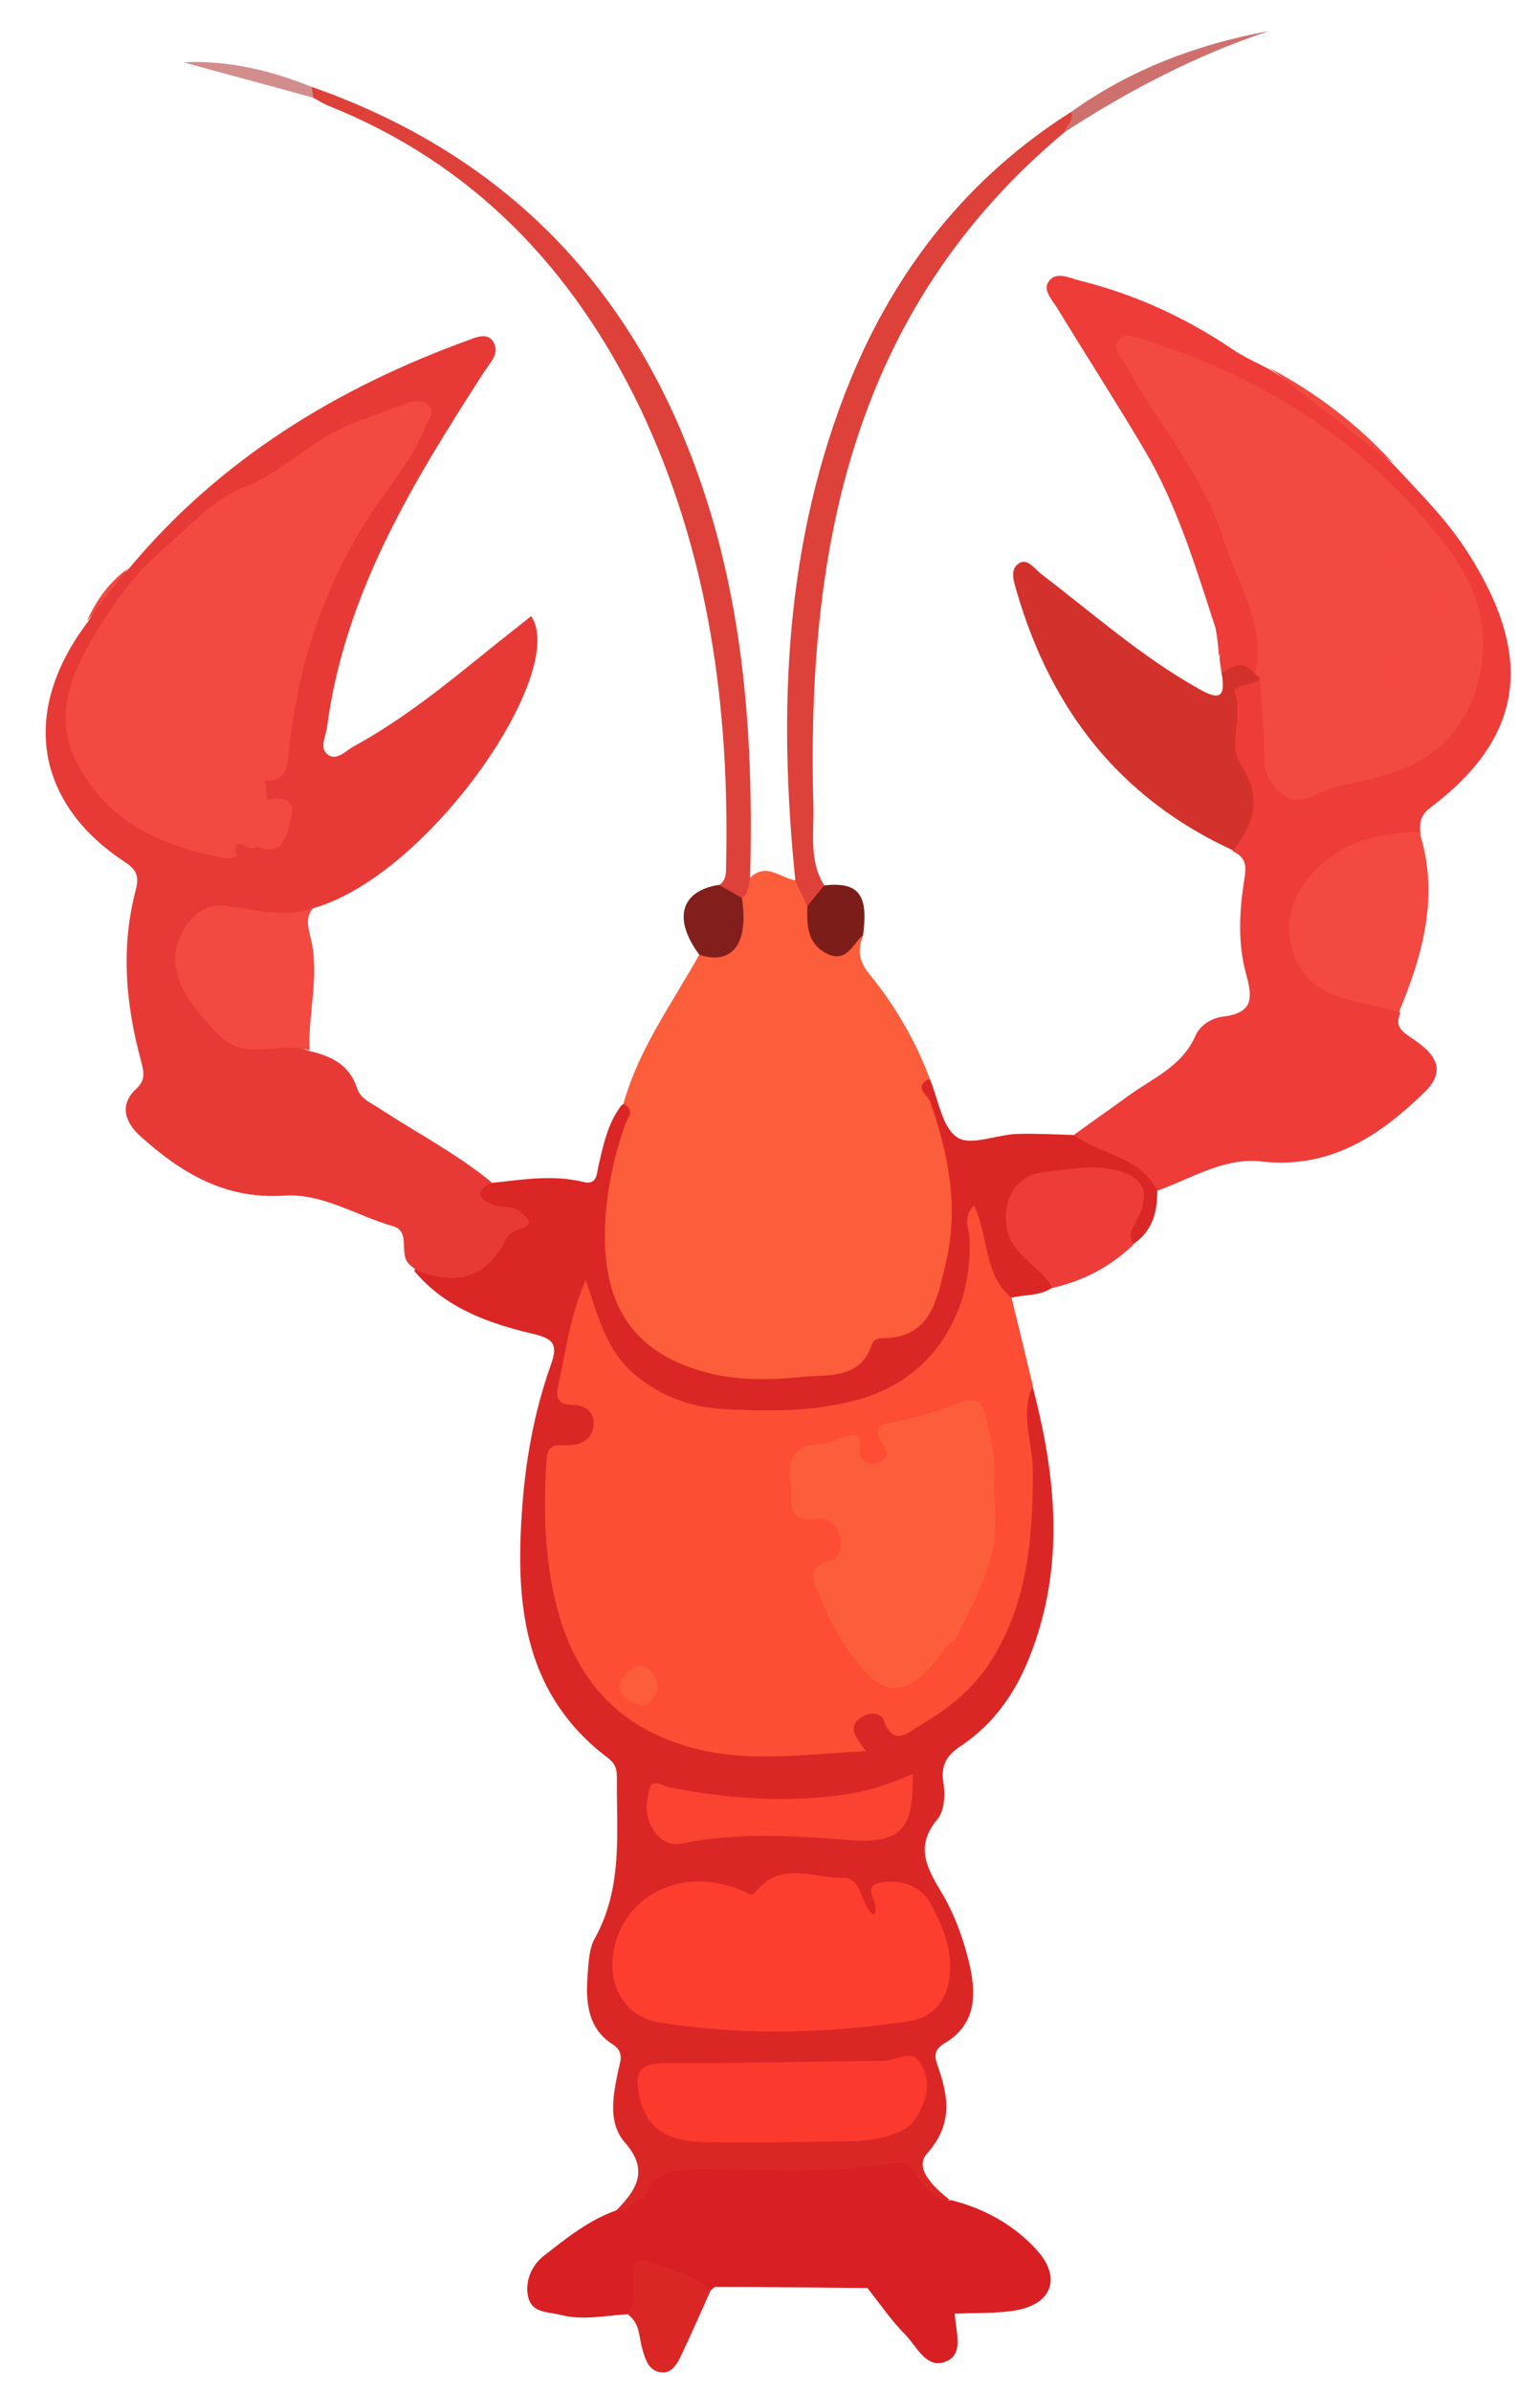 <?xml version="1.0" encoding="utf-8"?>
<!-- Generator: Adobe Illustrator 18.0.0, SVG Export Plug-In . SVG Version: 6.00 Build 0)  -->
<!DOCTYPE svg PUBLIC "-//W3C//DTD SVG 1.1//EN" "http://www.w3.org/Graphics/SVG/1.1/DTD/svg11.dtd">
<svg version="1.1" id="Layer_1" xmlns="http://www.w3.org/2000/svg" xmlns:xlink="http://www.w3.org/1999/xlink" x="0px" y="0px"
	 viewBox="0 0 282.1 437.9" enable-background="new 0 0 282.1 437.9" xml:space="preserve">
<g>
	<path fill="#DB2626" d="M170.3,197.5c1.6,3.7,2.2,8.8,5,10.7c2.4,1.7,7.3-0.5,11.1-0.6c3.4-0.1,6.9,0.1,10.3,0.2
		c8.4,0.8,13.7,4.3,15.3,10.2c0,4-0.9,7.5-4.6,9.9c-2.2-1.2-1.2-2.9-0.6-4.5c1.7-4.9,0.4-7.2-4.8-8c-3.9-0.6-7.9-0.2-11.6,0.8
		c-5.4,1.4-6.3,7.9-2,12.9c1.7,2,5,3.1,4.3,6.7c-2.3,1.5-5,1.2-7.5,1.8c-4.3-2.1-5-3.5-6.3-11.1c0.5,18.8-9.6,30.3-29.3,32.8
		c-6.2,0.8-12.5,0.7-18.8-0.2c-12.3-1.7-17.9-6.5-23.8-19.7c-1.3,2.7-1.4,5.7-2.2,8.5c-1.1,3.7-1.8,6.8,2.9,9.3
		c3.6,1.9,2.8,6.9-1.5,8c-4.3,1.2-4.9,3.9-5,7.3c-0.1,6.7,0.2,13.3,1.9,19.8c4.5,17.9,15.8,26.8,34.6,27.7c4.9,0.2,9.8-0.7,14.7-0.6
		c1.4,0,2.3-0.2,2.9-2c1.9-5.5,3.2-6.1,7.7-3c2.5,1.7,4,0.5,5.8-0.5c9.2-5.3,14.5-13.5,17-23.7c2.6-10.2,1.9-20.6,1.2-31
		c-0.3-4-0.3-4,2.1-5.6c4.4,16.7,6.1,33.4-0.6,50c-2.6,6.5-6.5,12-12.4,16c-2.5,1.6-3.8,3.4-3.3,6.7c0.4,2.2,0.2,5.3-1.1,6.8
		c-4.3,5.1-1.7,9.2,0.9,13.6c2.3,3.9,3.8,8.1,4.9,12.5c1.4,5.9,1.4,11.4-4.5,14.9c-1.8,1.1-1.9,2.2-1.3,3.9c2,5.7,3,10.8-1.9,16.3
		c-2.4,2.7,1.3,6.2,4.1,8.4c-1.8,2.1-3.1,0.3-4.6-0.5c-2.5-4.4-6.1-4.7-10.9-4.2c-9.7,1-19.5,0.8-29.3,0.5c-4.7-0.1-8.5,0.7-11,4.9
		c-1.7,0.7-2.9,3.4-5.2,1.3c3.6-3.7,6.1-7.3,1.6-12.4c-3.2-3.7-2.2-8.5-1.3-13c0.4-1.9,1.3-3.6-1.1-5.1c-4.3-2.8-4.8-7.4-4.5-12
		c0.2-2.5,0.2-5.3,1.4-7.4c5.2-9.4,3.9-19.6,4-29.6c0-1.6-0.5-2.5-1.7-3.4c-15.2-11.5-16.9-27.7-15.7-44.9c0.6-9.2,2.2-18.3,5.3-27
		c1.5-4.1,0.2-4.9-3.7-5.8c-7.9-1.9-15.7-4.7-21.3-11.4c0.2-0.6,0.7-1.2,1.2-1c8.1,3,12.1-2.4,16-8c-1.2-1.7-3.7-1.3-5-2.8
		c-2.1-2.4-2.4-4.2,1.7-4.3c5.7-0.6,11.4-1.6,17.1-0.2c2.5,0.6,2.4-1.5,2.7-2.8c0.9-3.9,1.7-7.9,4.2-11.2c2.2-1.6,2.1,0.3,2.1,1.5
		c-0.1,2.8-1.1,5.4-1.9,8c-1.7,5.7-2.3,11.5-2,17.4c0.6,12.1,8.2,20,20.2,21.3c5.3,0.6,10.5,0.9,15.8,0.1c3.9-0.6,7.8-1,10-5
		c0.6-1,1.7-1.8,2.9-1.8c6.6-0.5,8.5-5.4,9.9-10.7c2.7-9.8,1.4-19.4-1.7-28.9c-0.6-1.9-1.7-3.6-1.5-5.6
		C168.3,197.5,168.6,196.1,170.3,197.5z"/>
	<path fill="#E73A36" d="M90.1,216.5c-3.3,1.6-2.4,3.1,0.3,4.1c1.6,0.6,3.5,0,5,1.3c1.2,1.1,2.7,2.2-0.1,3.1c-1.2,0.4-2.2,1-2.7,2
		c-3.6,7.3-9.3,8.3-16.3,5.6c-0.4-0.4-0.9-0.7-1.3-1.1c-2.1-1.9,0.4-6-3-7c-6.7-1.9-12.9-6.1-20.1-5.6c-10.7,0.7-18.8-4.2-26.2-10.9
		c-2.7-2.4-4-5.7-0.7-8.7c1.8-1.7,1.3-3.2,0.8-5.2c-2.8-10.3-3.7-20.8-0.9-31.3c0.7-2.7-0.2-3.8-2.2-5.1c-15.2-10-19.8-26.5-6.5-44
		c2-3.6,4.5-6.9,7.5-9.7C40.3,84.1,61.7,71,86,62.2c1.3-0.5,3.3-1.3,4.3,0.3c1.4,2.2-0.5,3.8-1.7,5.7c-13,20.2-25.5,40.5-28.7,65
		c-0.2,1.6-1.5,3.8,0.2,5c1.6,1.1,3.2-0.7,4.6-1.5c9-4.9,16.9-11.3,24.8-17.7c2.6-2.1,5.2-4.1,7.8-6.2c6.9,10.1-18.6,47.5-40,53.5
		c-3.1,3.2-6.8,2.1-10.5,1.8c-4.4-0.4-9.1-2.1-11.9,3.3c-2.8,5.3-0.2,9.3,2.8,13.4c3.1,4.2,6.8,7.1,12.4,5.8
		c2.6-0.6,4.4,1.2,6.5,1.8c4,0.9,7.4,2.5,8.8,6.8c0.7,2.1,2.6,2.7,4.2,3.8C76.5,207.5,83.8,211.3,90.1,216.5z"/>
	<path fill="#FD4D34" d="M189.2,253.7c-2.4,5.2,0,10.4,0,15.6c0,12.7-1,25-8.4,35.9c-3.2,4.6-7.5,7.9-12.3,10.7
		c-2.2,1.3-4.8,4-6.6-0.9c-0.5-1.5-2.6-1.6-4.1-0.6c-2.9,1.9-0.7,3.9,0.8,6.2c-11.9,0.6-22.9,2.4-33.8-1.2
		c-14.2-4.6-20.9-15-23.6-28.7c-1.5-7.7-1.6-15.4-1.1-23.3c0.2-3.2,1.8-2.8,3.8-2.8c2.4,0,4.4-0.9,4.8-3.4c0.4-2.7-1.5-4-3.9-4
		c-2.6,0-3-1.3-2.6-3.3c1.4-6.2,2.1-12.6,5.1-19.6c2.3,6.9,3.8,12.9,8.8,17.2c4.9,4.2,10.6,6.2,16.7,6.5c7.9,0.4,15.8,0.5,23.8-1.6
		c14.5-3.7,21.6-16.3,21-29.7c-0.1-1.8-1.3-3.8,0.8-6c2.8,5.6,1.7,12.7,6.9,16.9C186.6,242.9,187.9,248.3,189.2,253.7z"/>
	<path fill="#EE3C39" d="M212,218c-3.2-6.3-10.4-6.6-15.3-10.2c3.3-2.4,6.6-4.7,9.9-7.1c4.5-3.3,9.9-5.4,12.4-11.1
		c0.9-2,3.1-3.3,5.2-3.5c5.6-0.7,5.2-3.7,4-8c-1.4-5.3-1.2-10.8-0.4-16.2c0.3-2.2,1.1-4.7-1.9-6c-1-1.7,0.1-2.9,0.9-4.2
		c1.3-2.1,1.9-4.5,0.9-6.7c-2.2-4.5-2.5-9.2-2.7-14c-0.2-5.8-0.1-6.3,6.2-6.9c3,4.2,1.7,9,2.1,13.6c0.5,5.9,2.1,7.3,7.8,5.9
		c6.6-1.6,13.8-2.4,19.3-6.4c13.7-10.1,11.8-24.2,3.3-36.1c-11.6-16.2-28-25.9-45.4-34.3c-3.4-1.6-6.9-2.5-11.8-2.9
		c3.3,6.5,6.7,11.9,10.2,17.2c7.4,10.8,11.4,23.1,14.9,35.6c0.6,2.3,0.6,4.7-0.9,6.8c-2.3,0.7-4.6,0-6.9,0.1c-0.1-1-0.3-2-0.4-3.1
		c-0.1-1.7,4.2-4-0.6-5.1c-3.7-11.3-7.1-22.8-13.2-33.1c-5.1-8.6-10.5-17-15.7-25.5c-0.9-1.6-2.9-3.5-1.9-5.1
		c1.3-2.2,3.9-0.8,5.9-0.3c10,2.5,19.2,6.7,27.8,12.5c2.2,1.5,4.7,2.6,7,3.8c8,5.2,15.6,11,22.7,17.5c4.7,5.1,9.7,10,13.5,16
		c11.5,18,11.2,33-6.8,46.6c-2,1.5-2.1,2.9-1.9,4.9c-1.2,2.2-3.4,1.4-5.2,1.8c-5.9,1.3-11.2,3.4-14.7,8.8
		c-4.9,7.6-1.8,15.8,6.8,18.5c3.2,1,7.3,0.1,9.4,3.7c-1.2,2.8,0.8,3.6,2.6,4.9c4.7,3.2,5.5,6.2,1.5,9.9c-8,7.7-16.9,13.6-29.1,12.4
		C224.5,211.7,218.4,215.7,212,218z"/>
	<path fill="#FC5D3A" d="M170.3,197.5c-3.1,1.4-0.4,3,0.1,4.2c3.4,9.7,5.3,19.6,2.8,29.8c-1.6,6.6-2.7,13.7-12,13.5
		c-0.5,0-1.2,0.5-1.4,0.9c-2.1,6.8-8.2,5.7-13.1,6.2c-6.9,0.7-13.9,0.7-20.7-1.9c-12.7-4.7-15.1-14.7-15.2-23.7
		c0-7.1,1.4-13.9,3.7-20.6c0.4-1.2,2-2.7-0.3-3.8c2.8-10.1,9-18.5,14-27.5c6.2-1,7-5.5,7-10.6c0.4-1.3,0.8-2.6,2.2-3.3
		c3-2.9,5.6,0.1,8.4,0.5c2.5,0.5,2.7,2.6,3.4,4.5c1.4,7.6,1.4,7.7,9,5.4c-1.2,2.7-0.9,4.9,1.1,7.3
		C164,184.2,167.7,190.5,170.3,197.5z"/>
	<path fill="#D81F24" d="M118,402.6c1.6-4.5,4.6-5.4,9.4-5.4c12-0.1,24.1,0.9,36.1-1.1c4.5-0.8,4.2,3.1,6.2,4.7
		c0.2,0.6,0.2,1.2,0.4,1.7c1.3,3.6-0.7,7.8,3.9,10.9c2.8,1.8,1.6,6.6,0.9,10.2c0.1,3,1.7,7.1-1.3,8.6c-3.7,1.9-5.6-2.5-7.7-4.7
		c-2.6-2.6-4.7-5.7-7-8.6c0.2-1.3,1.2-2,2.6-3.2c-10.3,0.8-20.1,0.2-29.8,0.5c-3.2,0.1-6.2-0.4-9.1-1.7
		C117.8,412.1,116.1,407.6,118,402.6z"/>
	<path fill="#D3312C" d="M223.8,123.3c2.1-1.5,4.1-2.4,6.1,0.1c0.5,0,0.8,0.2,0.9,0.7c-1.1,1.8-5.2,1-4.6,2.7
		c1.5,4.5-1.3,9.6,1.1,13.2c4,6.1,2.4,10.8-1.4,15.7c-20.7-9.5-33.3-25.7-39.6-47.2c-0.5-1.8-1.5-4.2,0.4-5.4c1.6-1,3,1.3,4.3,2.2
		c9.3,7.1,18.1,14.9,28.4,20.7C223.5,128.4,224.5,127.6,223.8,123.3z"/>
	<path fill="#DE413A" d="M137.4,160.9c-0.3,1.3-0.3,2.6-1.4,3.5c-1.9,0.1-3.6-0.1-4.2-2.4c1.1-0.8,1.2-1.9,1.2-3.1
		c0.7-29.2-3.1-57.6-15.8-84.3C104.9,49.1,86.6,29.9,60,19.3c-0.9-0.4-1.7-0.9-2.6-1.4c-1.3-0.5-1.2-1.2-0.3-2
		c38.7,13.6,62.4,41,73.6,79.8C136.8,117,138,138.9,137.4,160.9z"/>
	<path fill="#DD413A" d="M147.9,165.9c-0.7-1.5-1.5-3-2.2-4.6c-3.2-31.3-2-62.2,10.1-91.8c8.4-20.4,21.6-37.1,40.4-49
		c2,2-0.2,2.7-1.2,3.7c-38.9,32.5-47.3,76.3-46,123.7c0.1,4.7-0.8,9.8,2,14.2C151.3,164.4,150.3,165.7,147.9,165.9z"/>
	<path fill="#F34941" d="M56.7,192.3c-5.4-1.7-11.7,2.1-16.5-2.7c-6.1-6.2-11.3-13.1-5.8-20.5c2-2.6,4.1-3.7,7.4-3.2
		c5.1,0.7,10.3,2.2,15.5,0.4c-1.3,1.6-0.9,3.3-0.5,5C58.7,178.3,56.4,185.3,56.7,192.3z"/>
	<path fill="#F34941" d="M256.3,185.2c-3.8-0.9-7.6-1.6-11.3-2.8c-8.3-2.6-11.4-12.5-6.6-19.8c5.1-7.9,12.8-10.1,21.6-10.3
		C263.7,163.8,260.7,174.6,256.3,185.2z"/>
	<path fill="#D81F24" d="M118,402.6c0.2,8.6,3.9,12.2,12.6,12.2c5.8-0.1,11.8-0.9,17.5-0.2c5.6,0.7,11.1-0.9,17.3-0.5
		c-2.1,2.6-4.3,3.7-6.5,4.8c-9.3-0.1-18.5-0.2-27.8-0.2c-0.3,0-0.6,0.4-0.9,0.6c-3.6,0-6.5-2.2-9.7-3.3c-2.6-0.9-3.6-0.5-3.3,2.4
		c0.2,2,0.7,4.3-2.1,5.3c-4.2,0.2-8.2,1.2-12.5,0.1c-2.4-0.6-5.3-0.3-5.9-3.5c-0.5-2.8,0.7-5.5,2.8-7.2c4.2-3.3,8.4-6.7,13.6-8.5
		C115.4,405.4,115.9,402.2,118,402.6z"/>
	<path fill="#EE3C39" d="M192.8,235.8c-2.3-4.3-8.1-6-8.5-11.9c-0.4-5.1,2.3-9,7.5-9.4c3.3-0.3,6.5-1,9.9-0.7
		c7.9,0.9,9.8,4.1,5.9,10.8c-0.7,1.2-0.5,2.2,0,3.3C203.3,232,198.4,234.5,192.8,235.8z"/>
	<path fill="#D81F24" d="M175,423.6c-1.6-2.3-0.2-5-0.9-7.5c-0.9-3.1-1.8-5.5-7.6-3.2c4.6-4.5,1.4-8.6,3.2-12.1
		c1.5,0.7,2.5,2.6,4.5,2c6,1.5,11.3,4.4,15.5,8.9c4.8,5.1,3.2,10.1-3.7,11.3C182.4,423.6,178.6,423.4,175,423.6z"/>
	<path fill="#DB2626" d="M115.1,423.8c0.3-1.3,1-2.6,1-3.9c-0.4-7.1-0.4-7.1,6.4-4.6c2.7,1,5.5,1.9,7.7,4c-1.8,4-3.6,8.1-5.5,12.1
		c-0.7,1.5-1.8,3.3-3.8,2.9c-1.9-0.3-2.6-2-3.1-3.8C117,428.3,117.4,425.5,115.1,423.8z"/>
	<path fill="#821F1D" d="M131.7,162c1.4,0.8,2.8,1.6,4.2,2.4c1.3,8.3-1.7,12.4-7.8,10.4C123.2,168.2,124.7,163.1,131.7,162z"/>
	<path fill="#7D1D19" d="M147.9,165.9c1-1.3,2.1-2.6,3.1-3.8c6.3-0.7,8.1,1.7,7.1,9.1c-1.9,1.6-2.9,5-6.4,3.5
		C147.8,172.9,147.8,169.4,147.9,165.9z"/>
	<path fill="#CE706D" d="M195,24.2c0.4-1.3,1.8-2.2,1.2-3.7c10.9-7.8,23.1-12.4,36.2-14.8C219.1,10.1,206.7,16.6,195,24.2z"/>
	<path fill="#D28E8C" d="M57.1,15.9c0.1,0.7,0.2,1.3,0.3,2c-7.9-2.2-15.9-4.3-23.8-6.5C41.8,11,49.6,12.9,57.1,15.9z"/>
	<path fill="#F24A41" d="M255.3,84.9c-7.6-5.8-15.1-11.6-22.7-17.5C241.1,71.9,248.7,77.7,255.3,84.9z"/>
	<path fill="#EE3C39" d="M222.7,115.1c1.9,0.2,4.7-2,5.4,1c0.7,3.2-3.9,1.9-4.8,4.1C223.2,118.6,223,116.9,222.7,115.1z"/>
	<path fill="#F34941" d="M23.4,104.1c-2.5,3.2-5,6.5-7.5,9.7C17.6,109.9,20,106.6,23.4,104.1z"/>
	<path fill="#FD3E2F" d="M160.1,350.6c1.4-1.9-2.6-5.2,1.1-5.9c3.5-0.7,7.4,0.4,9.2,3.7c1.7,3.2,3.4,6.6,3.6,10.5
		c0.4,5.9-2,10.4-7.8,11.2c-15,2.2-30.2,2.6-45.3,0.2c-6.6-1-9.8-7.1-8.4-13.6c2.2-10.4,13.5-15.2,24-10.3c0.8,0.4,1.3,0.8,1.9,0
		c4.5-5.8,10.7-2.5,16.1-2.6C158.1,343.8,157.5,348.9,160.1,350.6z"/>
	<path fill="#FC392D" d="M167,388.9c-2.6,2.1-6.6,3-10.7,3.1c-8.9,0.2-17.9,0.3-26.8,0.2c-5.4-0.1-10.5-1.2-12.2-7.7
		c-1.4-5.6-0.1-6.9,5.6-6.8c13,0.1,26-0.3,39-0.4c2.3,0,5.2-2.4,6.8,0.6C170.7,381.3,169.9,384.9,167,388.9z"/>
	<path fill="#FB4332" d="M167.2,324.8c0.1,9.3-1.4,12.8-11.3,12.1c-10.3-0.8-20.6-1.5-30.9,0.6c-2.4,0.5-4.1-0.5-5.4-2.6
		c-1.5-2.4-1.3-5-0.6-7.4c0.5-1.9,2.2-0.6,3.5-0.3c10.6,2.1,21.2,2.9,32,1.4C158.7,328,162.8,326.7,167.2,324.8z"/>
	<path fill="#F34941" d="M46.8,154.9c-0.5,1.9-4.8-3.2-3.4,1.9c-0.7,0.1-1.5,0.5-2.2,0.3c-11.5-2.1-21.5-6.5-27.2-17.6
		c-4-7.8-1.3-15.3,2.6-22c3.5-6.1,7.7-12.2,12.9-16.6c4.9-4.2,9.1-9.3,15.8-12c6.8-2.6,12.2-8.8,19.4-11.4c3.3-1.2,6.5-2.5,9.9-3.7
		c1.3-0.4,2.8-0.7,3.9,0.4c1.3,1.3,0,2.5-0.5,3.7c-2.4,6.5-7.2,11.6-10.8,17.3c-8.4,13.3-12.8,27.7-14.4,43.1
		c-0.3,3.2-0.9,4.8-4.2,4.6c-3.6-2.2-1.8-6.4-4-10.1C42.2,141.1,41.9,148.2,46.8,154.9z"/>
	<path fill="#F34941" d="M46.8,154.9c-6.6-4.7-7.6-17.7-1.6-23.9c3.1,3.5,1.7,8.2,3.4,12.1c0.1,1.1,0.3,2.2,0.4,3.4
		C50.7,149.8,51.1,153,46.8,154.9L46.8,154.9z"/>
	<path fill="#F34941" d="M46.8,154.9c2.4-2.4,1.8-5.6,2.2-8.5c2.7-0.7,5.2,0.1,4.4,3.1C52.6,152.2,52.4,157.2,46.8,154.9z"/>
	<path fill="#FC5D3A" d="M182.1,270.8c0,2.5,0.2,4.9,0.2,7.4c0.3,8-3.8,14.8-7.2,21.7c-0.3,0.7-1.2,1-1.7,1.6
		c-7.3,10.1-11.7,10.1-18.6-0.1c-1.9-2.8-3.2-5.7-4.5-8.8c-1.3-3.1-3-5.7,2-7c1.7-0.4,1.9-2.6,1.6-4.1c-0.4-2.2-2.2-3.7-4.2-3.4
		c-6.3,0.9-4.4-4-4.9-6.9c-0.6-3.7,0.5-6.5,5.1-6.8c1.7-0.1,3.3-1,5.1-1.4c1.3-0.3,2.8-0.8,2.5,1.7c-0.3,2.1,0.8,3.6,3,3.2
		c2.7-0.6,2-2.3,0.9-4c-1.8-3,0.6-3.3,2.5-3.6c4.4-0.8,8.6-2.2,12.8-3.8c0.4,2.6-1.7,4.6-1.9,7.2
		C174.6,269.1,176.4,271.1,182.1,270.8z"/>
	<path fill="#FC5D3A" d="M182.1,270.8c-3.9,3.3-7,2.6-8.2-2.2c-1.1-4.5-0.6-8.8,3-12.2c2.1-0.4,3.1,0.7,3.6,2.6
		C181.4,262.9,182.5,266.7,182.1,270.8z"/>
	<path fill="#FC5D3A" d="M115.2,311.3c-1.7-1.1-2.4-2.5-1-4.3c1.3-1.7,2.9-2.9,4.8-1.3c1.6,1.4,1.9,3.5,0.7,5.2
		C118.5,312.8,116.8,312.4,115.2,311.3z"/>
	<path fill="#F24A41" d="M230.8,124.1c-0.3-0.2-0.6-0.5-0.9-0.7c2.1-9.2-3.3-16.6-5.8-24.7c-3.7-11.9-12.2-21.2-17.9-32
		c-0.7-1.3-2.4-2.6-1.5-4.1c1.1-2,3.2-0.9,4.8-0.4c19.2,5.9,36,15.9,49.5,30.7c4.3,4.7,8.6,9.7,11.1,16.1c3.4,8.9,1.2,20.4-5.6,27
		c-5.8,5.6-13.2,6.5-20.3,8.2c-3.2,0.8-6.9,4.6-10.5,0c-1.3-1.6-2.1-2.8-2.1-5C231.6,134.2,231.1,129.2,230.8,124.1z"/>
	<path fill="#FC5D3A" d="M168.4,229.9c-3,8.7-13.6,16.3-22.5,16.7c-2.7,0.1-3.5-1.5-2.9-3.1c2.5-5.9-0.5-11.6-0.3-17.4
		c0.4-15.6-0.4-31.2-0.7-46.6c0.6-0.4,1-0.9,1.1-0.8c4.5,3.6,8,8.2,13.8,10.5c3.4,1.4,5.9,6.2,5.1,11c-0.4,2.3,1,4.1,1.9,6
		c1.9,4.1,4.1,8,4.5,12.6c0.2,2.7,1.4,5.5-3.3,4.9c-1.9-0.2-3.5,1.1-3.1,3.3C162.5,231.2,165.9,229.1,168.4,229.9z"/>
	<path fill="#FC5D3A" d="M122.7,243.7c-1.6,1.5-3.1,1.3-4.7,0c-1.1-0.9-1.9-2.3-0.8-3.5c1.3-1.4,3.1-1.5,4.7-0.5
		C123.5,240.6,123.6,242.1,122.7,243.7z"/>
	<path fill="#F34941" d="M256.9,162.7c2.1,1.9-0.3,14.7-2.9,15.7c-1.5,0.6-2.8,0.2-3.1-1.6c-0.8-5.1,0.6-9.6,3.6-13.7
		C255.1,162.3,255.9,161.7,256.9,162.7z"/>
	<path fill="#FD3E2F" d="M160,353.7c1.6-2.1,3.4-4.2,6.1-2.2c3.2,2.3,5,11.8,2.8,13.8c-3,2.7-5.8,0.7-8.2-1.3
		C156.6,360.7,156.4,358.1,160,353.7z"/>
	<path fill="#F34941" d="M264.9,129.9c-2.8,3.6-7.3,3.5-9.2-0.6c-3.8-8.6-3.8-17.8-2.1-26.9c0.4-2.2,2.2-4.4,5.2-2.1
		c6,4.6,10.1,21.5,6.8,28.3C265.5,129.1,265.1,129.6,264.9,129.9z"/>
	<path fill="#FC5D3A" d="M156,227.6c-1.2,1.3-2.7,1.6-4.2,0.6c-1.5-1.1-1.7-2.7-0.5-4c1.4-1.6,3.1-1.4,4.6-0.1
		C157.2,225.1,157,226.3,156,227.6z"/>
</g>
</svg>

